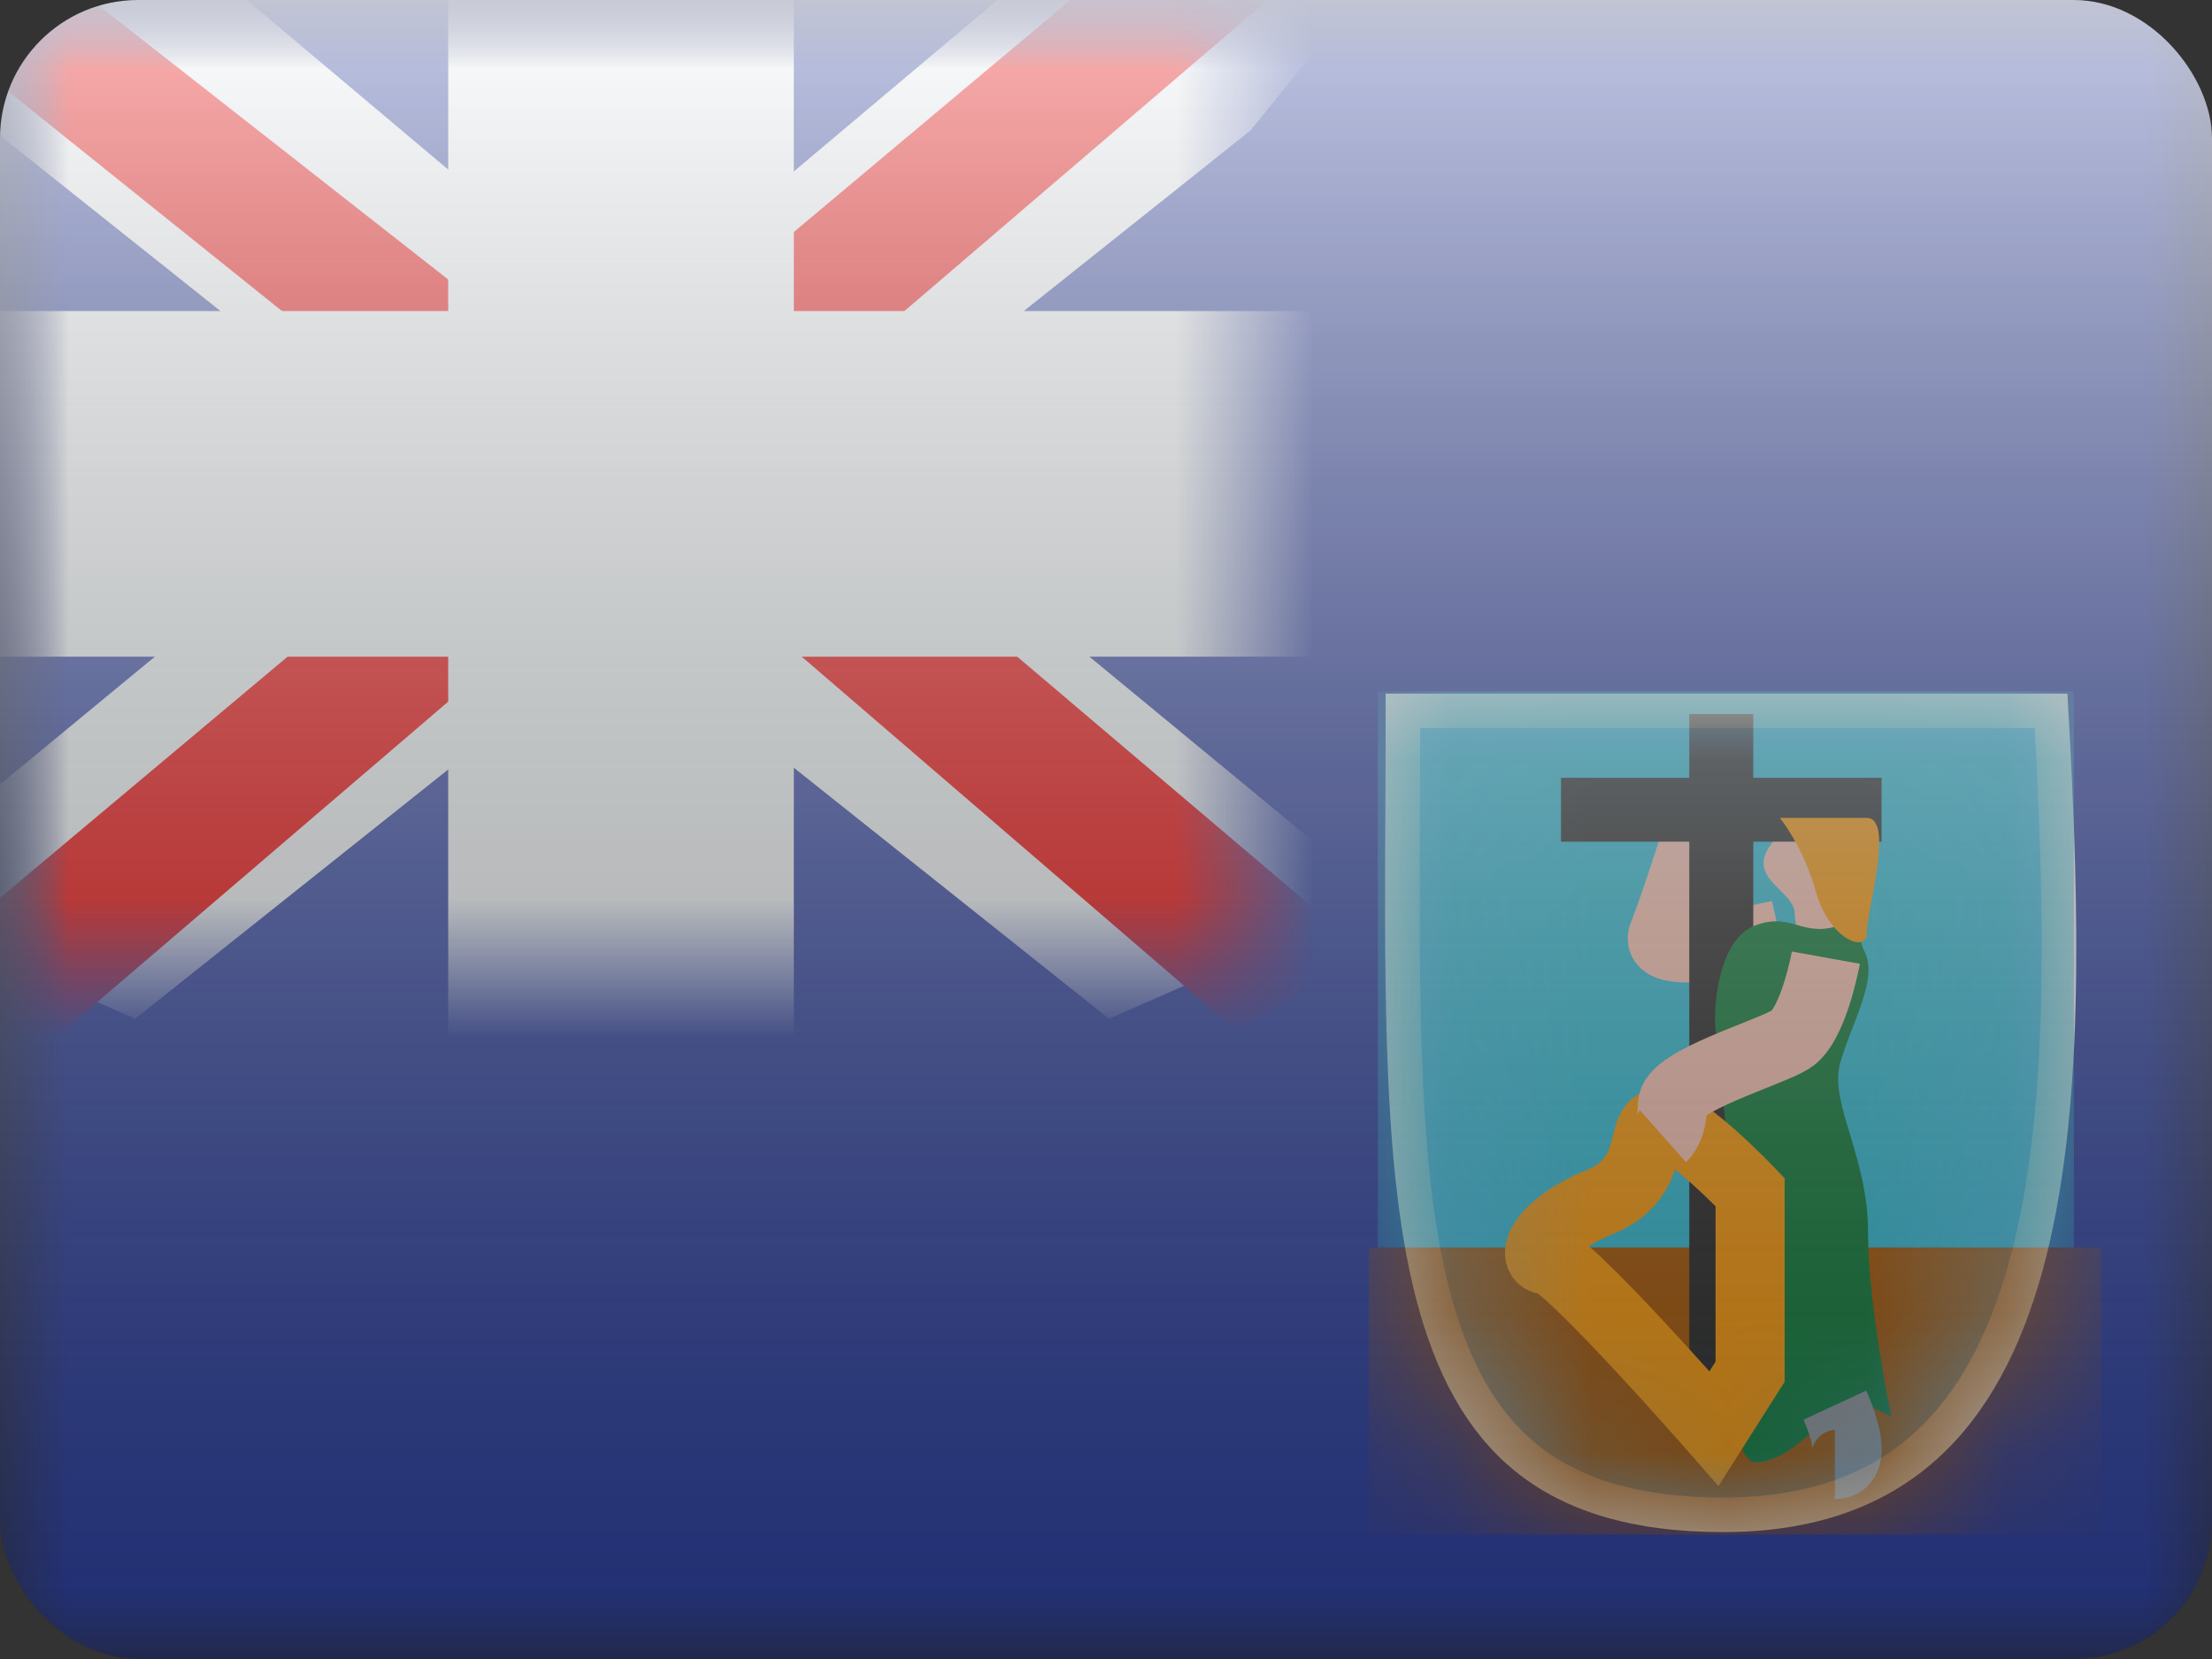 <svg width="16" height="12" viewBox="0 0 16 12" fill="none" xmlns="http://www.w3.org/2000/svg">
<rect x="0" y="0" width="16" height="12" fill="#333333" stroke="none"/>
<g clip-path="url(#clip0_14655_23544)">
<mask id="mask0_14655_23544" style="mask-type:alpha" maskUnits="userSpaceOnUse" x="0" y="0" width="16" height="12">
<rect width="16" height="12" fill="white"/>
</mask>
<g mask="url(#mask0_14655_23544)">
<path fill-rule="evenodd" clip-rule="evenodd" d="M0 0V12H16V0H0Z" fill="#2E42A5"/>
<mask id="mask1_14655_23544" style="mask-type:alpha" maskUnits="userSpaceOnUse" x="0" y="0" width="16" height="12">
<path fill-rule="evenodd" clip-rule="evenodd" d="M0 0V12H16V0H0Z" fill="white"/>
</mask>
<g mask="url(#mask1_14655_23544)">
<mask id="mask2_14655_23544" style="mask-type:alpha" maskUnits="userSpaceOnUse" x="0" y="0" width="9" height="7">
<rect width="9" height="7" fill="white"/>
</mask>
<g mask="url(#mask2_14655_23544)">
<path d="M-1.002 6.5L0.978 7.369L9.045 0.944L10.09 -0.346L7.972 -0.637L4.682 2.132L2.033 3.997L-1.002 6.5Z" fill="#F7FCFF"/>
<path d="M-0.731 7.108L0.278 7.613L9.714 -0.466H8.298L-0.731 7.108Z" fill="#F50100"/>
<path d="M10.002 6.5L8.022 7.369L-0.045 0.944L-1.09 -0.346L1.028 -0.637L4.318 2.132L6.967 3.997L10.002 6.5Z" fill="#F7FCFF"/>
<path d="M9.935 6.937L8.926 7.441L4.907 3.982L3.716 3.595L-1.19 -0.342H0.227L5.13 3.502L6.433 3.965L9.935 6.937Z" fill="#F50100"/>
<mask id="path-10-outside-1_14655_23544" maskUnits="userSpaceOnUse" x="-1" y="-1" width="11" height="9" fill="black">
<rect fill="white" x="-1" y="-1" width="11" height="9"/>
<path fill-rule="evenodd" clip-rule="evenodd" d="M4.992 0H3.992V3H0V4H3.992V7H4.992V4H9V3H4.992V0Z"/>
</mask>
<path fill-rule="evenodd" clip-rule="evenodd" d="M4.992 0H3.992V3H0V4H3.992V7H4.992V4H9V3H4.992V0Z" fill="#F50100"/>
<path d="M3.992 0V-0.75H3.242V0H3.992ZM4.992 0H5.742V-0.75H4.992V0ZM3.992 3V3.75H4.742V3H3.992ZM0 3V2.25H-0.75V3H0ZM0 4H-0.75V4.75H0V4ZM3.992 4H4.742V3.25H3.992V4ZM3.992 7H3.242V7.75H3.992V7ZM4.992 7V7.75H5.742V7H4.992ZM4.992 4V3.25H4.242V4H4.992ZM9 4V4.75H9.75V4H9ZM9 3H9.75V2.25H9V3ZM4.992 3H4.242V3.75H4.992V3ZM3.992 0.75H4.992V-0.75H3.992V0.75ZM4.742 3V0H3.242V3H4.742ZM0 3.75H3.992V2.25H0V3.75ZM0.75 4V3H-0.75V4H0.75ZM3.992 3.25H0V4.75H3.992V3.25ZM4.742 7V4H3.242V7H4.742ZM4.992 6.25H3.992V7.75H4.992V6.25ZM4.242 4V7H5.742V4H4.242ZM9 3.25H4.992V4.75H9V3.25ZM8.25 3V4H9.75V3H8.25ZM4.992 3.75H9V2.25H4.992V3.75ZM4.242 0V3H5.742V0H4.242Z" fill="#F7FCFF" mask="url(#path-10-outside-1_14655_23544)"/>
</g>
<path d="M12.464 10.957C11.817 10.957 11.362 10.807 11.037 10.543C10.711 10.278 10.5 9.884 10.365 9.366C10.23 8.847 10.175 8.212 10.155 7.477C10.14 6.961 10.143 6.4 10.146 5.8C10.147 5.585 10.148 5.366 10.148 5.142H14.836C14.919 6.621 14.951 8.068 14.655 9.153C14.503 9.708 14.268 10.157 13.92 10.467C13.574 10.775 13.105 10.957 12.464 10.957Z" fill="#6DC2FF" stroke="#F7FCFF" stroke-width="0.25"/>
<mask id="mask3_14655_23544" style="mask-type:alpha" maskUnits="userSpaceOnUse" x="10" y="5" width="6" height="7">
<path d="M12.464 10.957C11.817 10.957 11.362 10.807 11.037 10.543C10.711 10.278 10.5 9.884 10.365 9.366C10.23 8.847 10.175 8.212 10.155 7.477C10.14 6.961 10.143 6.4 10.146 5.8C10.147 5.585 10.148 5.366 10.148 5.142H14.836C14.919 6.621 14.951 8.068 14.655 9.153C14.503 9.708 14.268 10.157 13.92 10.467C13.574 10.775 13.105 10.957 12.464 10.957Z" fill="white" stroke="white" stroke-width="0.25"/>
</mask>
<g mask="url(#mask3_14655_23544)">
<rect x="9.966" y="5" width="5.035" height="4.056" fill="#2EBED7"/>
<rect x="9.9" y="9.023" width="5.3" height="2.077" fill="#A95601"/>
<path d="M12.873 6.761C12.873 6.761 11.939 6.976 12.03 6.761C12.12 6.546 12.361 5.769 12.361 5.769" stroke="#FFC6B5" stroke-width="0.5"/>
<path fill-rule="evenodd" clip-rule="evenodd" d="M13.154 6.914C13.154 6.914 12.983 6.808 12.983 6.615C12.983 6.422 12.568 6.349 12.861 6.048C13.154 5.746 13.28 5.879 13.28 6.048C13.28 6.216 13.515 6.615 13.515 6.615L13.154 6.914Z" fill="#FFC6B5"/>
<path fill-rule="evenodd" clip-rule="evenodd" d="M12.682 5.165H12.219V5.626H11.291V6.088H12.219V10.111H12.682V6.088H13.61V5.626H12.682V5.165Z" fill="#272727"/>
<path fill-rule="evenodd" clip-rule="evenodd" d="M13.681 10.247C13.681 10.247 13.512 9.453 13.512 8.909C13.512 8.366 13.23 7.977 13.31 7.69C13.391 7.403 13.586 7.085 13.489 6.888C13.391 6.692 13.583 6.596 13.31 6.692C13.037 6.787 12.964 6.596 12.701 6.692C12.437 6.787 12.404 7.24 12.404 7.369C12.404 7.498 12.521 8.367 12.521 8.638C12.521 8.909 12.424 10.577 12.701 10.577C12.977 10.577 13.278 10.143 13.383 10.143C13.489 10.143 13.681 10.247 13.681 10.247Z" fill="#0C7C38"/>
<path fill-rule="evenodd" clip-rule="evenodd" d="M12.015 8.122C11.847 8.122 12.001 8.52 11.573 8.694C11.144 8.868 11.06 9.114 11.195 9.114C11.33 9.114 12.398 10.333 12.398 10.333L12.659 9.922V8.623C12.659 8.623 12.183 8.122 12.015 8.122Z" stroke="#FF9A06" stroke-width="0.5"/>
<path d="M13.272 10.164C13.272 10.164 13.472 10.593 13.272 10.593" stroke="#979797" stroke-width="0.5"/>
<path d="M13.207 6.927C13.207 6.927 13.119 7.416 12.952 7.519C12.785 7.621 12.098 7.819 12.098 7.989C12.098 8.158 12.029 8.219 12.029 8.219" stroke="#FFC6B5" stroke-width="0.5"/>
<path fill-rule="evenodd" clip-rule="evenodd" d="M12.874 5.916C12.874 5.916 13.042 6.119 13.136 6.454C13.23 6.789 13.503 6.903 13.503 6.747C13.503 6.59 13.705 5.916 13.503 5.916C13.302 5.916 12.874 5.916 12.874 5.916Z" fill="#FF9A06"/>
</g>
</g>
</g>
<rect width="16" height="12" fill="url(#paint0_linear_14655_23544)" style="mix-blend-mode:overlay"/>
</g>
<defs>
<linearGradient id="paint0_linear_14655_23544" x1="8" y1="0" x2="8" y2="12" gradientUnits="userSpaceOnUse">
<stop stop-color="white" stop-opacity="0.7"/>
<stop offset="1" stop-opacity="0.3"/>
</linearGradient>
<clipPath id="clip0_14655_23544">
<rect width="16" height="12" rx="1" fill="white"/>
</clipPath>
</defs>
</svg>
